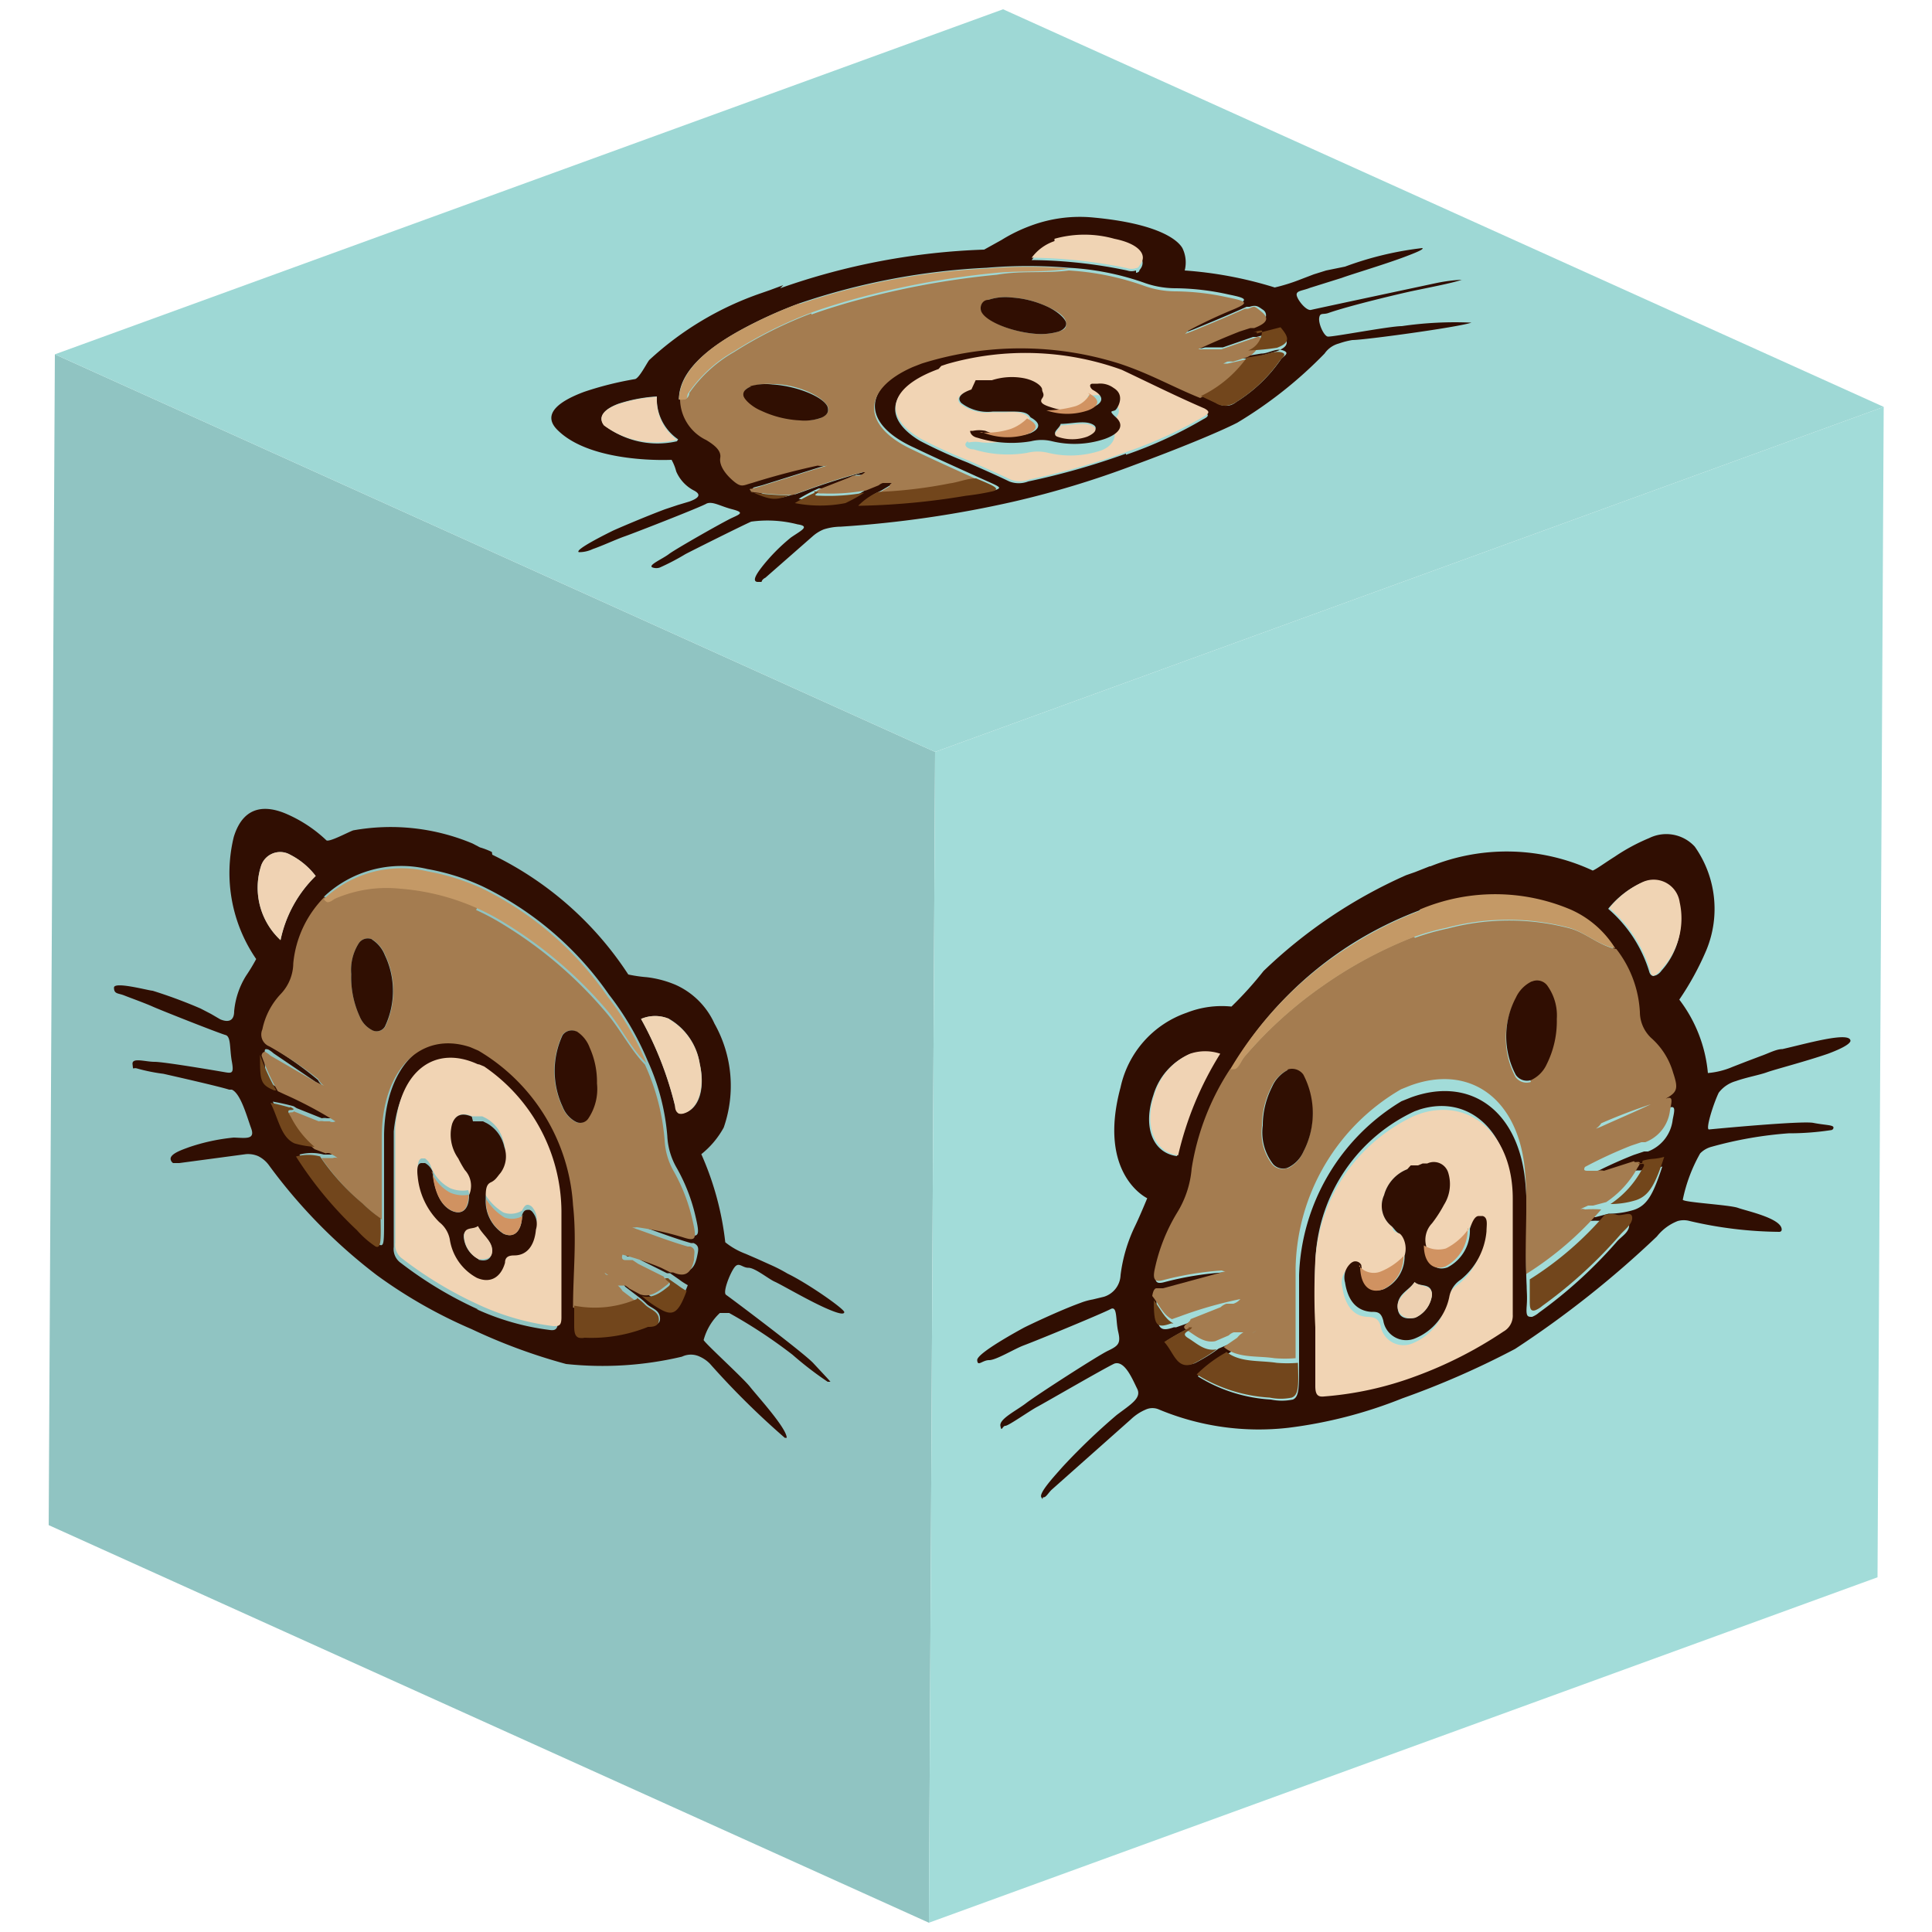 <svg id="Capa_1" data-name="Capa 1" xmlns="http://www.w3.org/2000/svg" xmlns:xlink="http://www.w3.org/1999/xlink" width="50" height="50" viewBox="0 0 50 50">
  <defs>
    <clipPath id="clip-path">
      <polygon points="24.04 49.76 1.26 39.47 1.42 9.17 24.2 19.46 24.04 49.76" fill="none"/>
    </clipPath>
    <clipPath id="clip-path-2">
      <polygon points="24.2 19.46 1.42 9.17 25.96 0.24 48.75 10.53 24.2 19.46" fill="none"/>
    </clipPath>
    <clipPath id="clip-path-3">
      <polygon points="48.75 10.53 48.59 40.82 24.04 49.76 24.2 19.46 48.75 10.53" fill="none"/>
    </clipPath>
  </defs>
  <g id="Figment_lido">
    <g style="isolation: isolate">
      <g>
        <polygon points="24.04 49.76 1.26 39.47 1.42 9.17 24.2 19.46 24.04 49.76" fill="#90c4c2"/>
        <g style="isolation: isolate">
          <g clip-path="url(#clip-path)">
            <g>
              <path d="M15.85,33.1h0l.08,0-.08,0M9,30l-.11,0h0L9,30m.15,0L9,30l.08,0m6.57,3s.06,0,.09.06L15.67,33M8.5,28.17h0a.44.44,0,0,1,.11.09.44.44,0,0,0-.11-.09m3.88,5.72a10.1,10.1,0,0,1-2-1.2.44.44,0,0,1-.19-.42c0-.46,0-.93,0-1.4h0c0-.53,0-1.09,0-1.59.15-1.48,1-2.13,2.13-1.63l.12.05a4.58,4.58,0,0,1,2,3.74c0,.92,0,1.83,0,2.75,0,.21-.07.25-.21.23a6.47,6.47,0,0,1-1.9-.54M7.26,24.33a1.85,1.85,0,0,1-.51-1.9.52.52,0,0,1,.76-.31,1.93,1.93,0,0,1,.66.55,3.24,3.24,0,0,0-.91,1.66m10.31,4.49s-.07-.07-.1-.2a9,9,0,0,0-.88-2.25.92.92,0,0,1,.73,0,1.63,1.63,0,0,1,.79,1.16c.14.62,0,1.18-.43,1.28a.22.22,0,0,1-.11,0m-9.19-5.6a2.92,2.92,0,0,1,2.68-.72,5.79,5.79,0,0,1,1.43.45,8.46,8.46,0,0,1,3.27,2.8,7.48,7.48,0,0,1,1,1.71,5.81,5.81,0,0,1,.51,1.95,1.81,1.81,0,0,0,.24.82A4.62,4.62,0,0,1,18,31.48c.12.51.09.56-.25.45a7.72,7.72,0,0,0-1.19-.26.27.27,0,0,1-.12,0,1.34,1.34,0,0,0,.18.07c.42.15.84.31,1.26.43l.07,0c.15.07.13.16.09.35-.08.38-.26.44-.54.32l-.07,0-.24-.12a7.73,7.73,0,0,0-1-.34c0,.09,0,.12.06.14l.07,0,.06,0,.07,0,.15.1.66.33h0l.08,0,.23.16a1.82,1.82,0,0,0,.23.15h0c-.19.49-.32.65-.61.51a2.61,2.61,0,0,1-.55-.38l-.28-.15a.59.59,0,0,0-.11-.08l-.1,0-.09,0h0a.58.58,0,0,1,.12.14l.34.26a1.63,1.63,0,0,1,.2.17c.12.13.34.15.36.37s-.18.16-.28.21a3.91,3.91,0,0,1-1.64.28.33.33,0,0,1-.15,0c-.09,0-.13-.14-.12-.35s0-.32,0-.48c0-.9.06-1.73,0-2.65a5,5,0,0,0-2.45-4l-.21-.09c-1.26-.43-2.26.59-2.29,2.34,0,.7,0,1.42,0,2.12s0,.79-.13.73a2.48,2.48,0,0,1-.48-.42,9.86,9.86,0,0,1-1.58-1.91,1.23,1.23,0,0,1,.63,0l.29,0a.2.2,0,0,1,.13,0l-.09-.06-.11-.06a.15.15,0,0,0-.11,0l-.29-.11a2.36,2.36,0,0,1-.52-.09h0c-.35-.16-.41-.63-.62-1.05a5.52,5.52,0,0,1,.54.12l.08.05.65.26a.31.31,0,0,1,.13,0l.07,0,.08,0a.16.16,0,0,0,.15,0v0l0,0a10.54,10.54,0,0,0-1.32-.7l-.17-.08-.05,0c-.33-.15-.37-.26-.37-.9,0-.11,0-.12.09-.1a.71.71,0,0,1,.14.1L8.17,28l.21.12a.42.42,0,0,1-.15-.17A9.7,9.7,0,0,0,7,27.08a.33.33,0,0,1-.18-.44,1.88,1.88,0,0,1,.48-.92,1.17,1.17,0,0,0,.32-.79,2.81,2.81,0,0,1,.8-1.71m4.31-1.17a1.87,1.87,0,0,0-.31-.12l-.19-.1a5.48,5.48,0,0,0-3.09-.34c-.16.06-.6.3-.69.26h0a3.54,3.54,0,0,0-1-.67c-.53-.24-1.14-.27-1.4.58a3.93,3.93,0,0,0,.58,3.16,4.71,4.71,0,0,1-.26.43,2.09,2.09,0,0,0-.31.92c0,.27-.17.29-.36.21l-.24-.14-.27-.14a12.71,12.71,0,0,0-1.24-.46c-.09,0-1-.25-1-.08s.11.14.26.2.54.2.74.29,1.74.7,1.9.74h0c.13.06.09.35.15.68s0,.31-.23.27S4.24,27.48,4,27.48s-.59-.12-.57.06,0,.08.11.11a4.69,4.69,0,0,0,.69.14c.22.05,1.46.33,1.7.41H6c.23.1.39.7.5,1s-.14.25-.45.24a5.12,5.12,0,0,0-1.16.25c-.19.07-.52.18-.47.33a.14.14,0,0,0,.06.08s.09,0,.16,0l1.72-.23a.66.66,0,0,1,.32.05.76.76,0,0,1,.29.25A13.91,13.91,0,0,0,9.75,33a12.54,12.54,0,0,0,2.46,1.4,14.7,14.7,0,0,0,2.44.9,8.91,8.91,0,0,0,3-.19.53.53,0,0,1,.46,0,.87.87,0,0,1,.26.18,20.71,20.71,0,0,0,1.94,1.92s.05,0,.05,0c0-.25-.77-1.09-.95-1.32s-1.16-1.12-1.2-1.21a1.48,1.48,0,0,1,.42-.7s.12,0,.24,0a13,13,0,0,1,1.64,1.08,9,9,0,0,0,.91.7s.06,0,.07,0-.19-.21-.44-.48-2.17-1.71-2.26-1.77.09-.53.21-.7.2,0,.37,0,.52.29.68.36.84.47,1.31.68c.27.12.48.19.49.11s-.95-.75-1.47-1a4.12,4.12,0,0,0-.47-.24l-.31-.14-.3-.13a1.91,1.91,0,0,1-.53-.3,7.72,7.72,0,0,0-.62-2.28,2.28,2.28,0,0,0,.58-.69,3.28,3.28,0,0,0-.24-2.69,2,2,0,0,0-1-1,2.71,2.71,0,0,0-.75-.2,3.71,3.71,0,0,1-.48-.07l0,0a8.75,8.75,0,0,0-3.52-3.1" fill="#300e02"/>
              <path d="M15.93,33.15l-.08,0h0l.08,0M8.84,30h0L9,30l-.11,0M9,30l.08,0L9,30m6.74,3s-.07,0-.09-.06l.09.06M8.5,28.17h0a.44.44,0,0,1,.11.09.44.44,0,0,0-.11-.09m6.39.86a.75.75,0,0,1-.34-.39,2.19,2.19,0,0,1,0-1.85.29.29,0,0,1,.35-.1.84.84,0,0,1,.34.42,2.17,2.17,0,0,1,.19.93,1.37,1.37,0,0,1-.22.9.25.25,0,0,1-.33.09M9.63,26.66a.69.69,0,0,1-.32-.35,2.44,2.44,0,0,1-.22-1.1,1.29,1.29,0,0,1,.19-.79.28.28,0,0,1,.35-.11.85.85,0,0,1,.34.41,2.15,2.15,0,0,1,0,1.85.25.25,0,0,1-.33.09m2.73-3.2a6.15,6.15,0,0,0-2-.51,3.36,3.36,0,0,0-1.67.25c-.07,0-.13.14-.22.1a.22.22,0,0,1-.09-.08,2.81,2.81,0,0,0-.8,1.71,1.17,1.17,0,0,1-.32.79,1.88,1.88,0,0,0-.48.92.33.33,0,0,0,.18.44,9.7,9.7,0,0,1,1.27.85.42.42,0,0,0,.15.17L8.17,28,7,27.32a.71.71,0,0,0-.14-.1s-.08,0-.09.1a5.5,5.5,0,0,0,.42.92l.17.08a10.54,10.54,0,0,1,1.32.7l0,0v0a.16.16,0,0,1-.15,0l-.08,0-.07,0a.31.31,0,0,0-.13,0l-.65-.26c0,.07-.24-.05-.08.19a2.5,2.5,0,0,0,.62.79l.29.11a.15.15,0,0,1,.11,0l.11.06.09.06a.2.2,0,0,0-.13,0l-.29,0a5.86,5.86,0,0,0,1.1,1.21,3.32,3.32,0,0,0,.46.38c0-.7,0-1.42,0-2.12,0-1.75,1-2.77,2.29-2.34l.21.09a5,5,0,0,1,2.45,4c.1.92,0,1.75,0,2.65a2.77,2.77,0,0,0,1.62-.17l-.34-.26a.58.58,0,0,0-.12-.14h0l.09,0,.1,0a.59.59,0,0,1,.11.08l.28.15c.28.09.48-.09.68-.24s-.07-.14-.07-.22h0l-.66-.33-.15-.1-.07,0-.06,0-.07,0s-.11,0-.06-.14a7.73,7.73,0,0,1,1,.34l.24.12.07,0c.28.12.46.06.54-.32,0-.19.06-.28-.09-.35l-.07,0c-.42-.12-.84-.28-1.26-.43a1.34,1.34,0,0,1-.18-.07.27.27,0,0,0,.12,0,7.72,7.72,0,0,1,1.19.26c.34.11.37.06.25-.45a4.62,4.62,0,0,0-.48-1.25,1.81,1.81,0,0,1-.24-.82,5.81,5.81,0,0,0-.51-1.95c-.37-.38-.64-.92-1-1.34a10.92,10.92,0,0,0-2.66-2.28,6.13,6.13,0,0,0-.71-.38" fill="#a47c50"/>
              <path d="M12.15,30.92a.6.6,0,0,0-.11-.65,2.91,2.91,0,0,1-.17-.3,1.06,1.06,0,0,1-.16-.89c.09-.26.28-.29.51-.19l0,0,.08,0,.07,0,.11,0,.1.05a.92.92,0,0,1,.45.61.72.72,0,0,1-.1.68c-.08.09-.15.2-.25.24s-.16.22-.13.43a1.42,1.42,0,0,0,.48.48.56.56,0,0,0,.48-.05c.05-.1.1-.18.19-.14a.18.18,0,0,1,.09.07.48.48,0,0,1,.08.44c0,.44-.25.66-.56.67-.13,0-.2,0-.24.19-.11.41-.39.54-.73.39h0a1.36,1.36,0,0,1-.7-1,.74.74,0,0,0-.27-.44,1.91,1.91,0,0,1-.56-1.18c0-.16,0-.32.1-.35H11a.42.42,0,0,1,.16.23,1.05,1.05,0,0,0,.49.54.84.84,0,0,0,.47.05m.24-3.26c-1.09-.5-2,.15-2.13,1.63,0,.5,0,1.06,0,1.59h0c0,.47,0,.94,0,1.4a.44.44,0,0,0,.19.42,10.1,10.1,0,0,0,2,1.2,6.47,6.47,0,0,0,1.9.54c.14,0,.21,0,.21-.23,0-.92,0-1.83,0-2.75a4.58,4.58,0,0,0-2-3.74l-.12-.05" fill="#f1d4b4"/>
              <path d="M12.49,23a5.79,5.79,0,0,0-1.43-.45,2.92,2.92,0,0,0-2.68.72.22.22,0,0,0,.09.08c.09,0,.15-.07.22-.1A3.36,3.36,0,0,1,10.36,23a6,6,0,0,1,2.71.89,10.92,10.92,0,0,1,2.66,2.28c.35.42.62,1,1,1.34a7.48,7.48,0,0,0-1-1.71A8.46,8.46,0,0,0,12.49,23" fill="#c49966"/>
              <path d="M17.32,26.37a.92.92,0,0,0-.73,0,9,9,0,0,1,.88,2.25c0,.13.06.18.1.2a.22.22,0,0,0,.11,0c.39-.1.57-.66.43-1.28a1.63,1.63,0,0,0-.79-1.16" fill="#f0d4b4"/>
              <path d="M7.51,22.12a.52.52,0,0,0-.76.31,1.85,1.85,0,0,0,.51,1.9,3.24,3.24,0,0,1,.91-1.66,1.93,1.93,0,0,0-.66-.55" fill="#f0d3b4"/>
              <path d="M16.48,33.62a2.77,2.77,0,0,1-1.62.17c0,.16,0,.32,0,.48s0,.31.12.35a.33.33,0,0,0,.15,0,3.91,3.91,0,0,0,1.64-.28c.1,0,.3,0,.28-.21s-.24-.24-.36-.37a1.63,1.63,0,0,0-.2-.17" fill="#72461c"/>
              <path d="M8.29,29.93a1.23,1.23,0,0,0-.63,0,9.86,9.86,0,0,0,1.58,1.91,2.48,2.48,0,0,0,.48.42c.14.06.14-.15.13-.73a3.32,3.32,0,0,1-.46-.38,5.86,5.86,0,0,1-1.1-1.21" fill="#72461c"/>
              <path d="M17.3,33.08l-.08,0h0c0,.08.21.11.07.22s-.4.33-.68.24a2.61,2.61,0,0,0,.55.38c.29.14.42,0,.61-.51h0a1.82,1.82,0,0,1-.23-.15l-.23-.16" fill="#72461b"/>
              <path d="M7.49,28.66A5.52,5.52,0,0,0,7,28.54c.21.42.27.89.62,1.05h0a2.36,2.36,0,0,0,.52.09,2.5,2.5,0,0,1-.62-.79c-.16-.24.06-.12.08-.19l-.08-.05" fill="#72461c"/>
              <path d="M6.73,27.32c0,.64,0,.75.37.9l.05,0a5.5,5.5,0,0,1-.42-.92" fill="#6f451b"/>
              <path d="M14.91,26.69a.29.29,0,0,0-.35.1,2.19,2.19,0,0,0,0,1.85.75.75,0,0,0,.34.39.25.25,0,0,0,.33-.09,1.37,1.37,0,0,0,.22-.9,2.17,2.17,0,0,0-.19-.93.84.84,0,0,0-.34-.42" fill="#300e02"/>
              <path d="M9.63,24.31a.28.28,0,0,0-.35.11,1.29,1.29,0,0,0-.19.79,2.44,2.44,0,0,0,.22,1.1.69.69,0,0,0,.32.35.25.25,0,0,0,.33-.09,2.15,2.15,0,0,0,0-1.85.85.85,0,0,0-.34-.41" fill="#300f02"/>
              <path d="M12.39,32.59A.71.71,0,0,1,12,32c0-.22.24-.16.36-.26.11.22.37.36.37.62s-.18.29-.35.24m-.17-3.7c-.23-.1-.42-.07-.51.19a1.06,1.06,0,0,0,.16.89,2.91,2.91,0,0,0,.17.3.6.6,0,0,1,.11.65c0,.37-.18.52-.44.41h0c-.28-.13-.45-.46-.5-1A.42.42,0,0,0,11,30.1h-.09c-.12,0-.12.19-.1.35a1.91,1.91,0,0,0,.56,1.18.74.74,0,0,1,.27.44,1.36,1.36,0,0,0,.7,1h0c.34.15.62,0,.73-.39,0-.16.11-.19.24-.19.31,0,.52-.23.56-.67a.48.48,0,0,0-.08-.44.18.18,0,0,0-.09-.07c-.09,0-.14,0-.19.14,0,.42-.21.6-.48.48h0a1,1,0,0,1-.46-.9c0-.21,0-.37.13-.43s.17-.15.25-.24a.72.72,0,0,0,.1-.68.92.92,0,0,0-.45-.61l-.1-.05-.11,0-.07,0-.08,0,0,0" fill="#300f02"/>
              <path d="M11.19,30.33c.05.53.22.86.5,1h0c.26.11.42,0,.44-.41a.84.84,0,0,1-.47-.05,1.05,1.05,0,0,1-.49-.54" fill="#d09261"/>
              <path d="M13.54,31.46a.56.56,0,0,1-.48.05,1.42,1.42,0,0,1-.48-.48,1,1,0,0,0,.46.9h0c.27.12.45-.06.48-.48" fill="#d19362"/>
              <path d="M12.37,31.73c-.12.1-.36,0-.36.26a.71.71,0,0,0,.38.6c.17,0,.36,0,.35-.24s-.26-.4-.37-.62" fill="#edd0b1"/>
            </g>
          </g>
        </g>
      </g>
      <g>
        <polygon points="24.2 19.46 1.42 9.17 25.96 0.24 48.75 10.53 24.2 19.46" fill="#9ed8d5"/>
        <g style="isolation: isolate">
          <g clip-path="url(#clip-path-2)">
            <g>
              <path d="M31.35,9.44h0l.11,0-.11,0m-8,2.92-.1.06h0l.1-.06m.15-.07-.08,0,.08,0m7.65-2.78.12,0-.12,0M21.53,12h0l.16,0-.16,0m7.61-.26a19.1,19.1,0,0,1-2.53.72.68.68,0,0,1-.49,0c-.35-.17-.72-.33-1.08-.49h0a12.89,12.89,0,0,1-1.23-.56c-1-.6-.82-1.35.45-1.81l.15-.05A7.34,7.34,0,0,1,29,9.65c.74.31,1.42.65,2.14,1,.17.08.14.13,0,.2a11,11,0,0,1-2,.92m-11.62-.35A2.25,2.25,0,0,1,15.63,11c-.16-.21,0-.41.37-.55a3.94,3.94,0,0,1,1-.19,1.27,1.27,0,0,0,.55,1.11M29.4,7a.36.36,0,0,1-.23,0,12.62,12.62,0,0,0-2.47-.27,1.21,1.21,0,0,1,.59-.43,2.86,2.86,0,0,1,1.55,0c.6.13.88.43.65.69,0,0,0,.06-.09.07M17.57,10.34c0-.68.64-1.27,1.62-1.81a11.52,11.52,0,0,1,1.5-.68,17.65,17.65,0,0,1,4.85-.92,12.49,12.49,0,0,1,2.12,0,7,7,0,0,1,1.93.38,2.42,2.42,0,0,0,.84.15,6.5,6.5,0,0,1,1.36.16c.5.1.52.14.15.3a12.76,12.76,0,0,0-1.17.6.15.15,0,0,1-.08.08l.21-.08c.46-.19.92-.38,1.36-.58l.08,0c.18-.06.23,0,.35.08s.12.3-.19.42l-.1,0-.28.09c-.38.15-.73.3-1.07.46,0,.06.1,0,.16,0l.08,0,.08,0,.08,0,.2,0,.78-.27h0l.09,0,.3-.08.31-.08h0c.23.27.25.4-.09.53a6.07,6.07,0,0,1-.75.19L32,9.26a.57.57,0,0,0-.15,0l-.1.05-.1,0h0l.21,0,.48-.11.3-.05c.2,0,.38-.15.57-.08s0,.15-.06.23A3.89,3.89,0,0,1,32,10.4a.5.5,0,0,1-.14.08.43.43,0,0,1-.37-.05l-.38-.18c-.72-.29-1.3-.63-2.09-.89a8.51,8.51,0,0,0-5.12,0l-.23.09c-1.36.58-1.38,1.52,0,2.14.54.26,1.1.51,1.65.76s.63.26.45.33a6.3,6.3,0,0,1-.71.12,18.62,18.62,0,0,1-2.78.26,1.71,1.71,0,0,1,.52-.36l.27-.16s0-.06.08-.09l-.12,0-.13,0a.29.29,0,0,0-.11.06l-.32.13a4.49,4.49,0,0,1-.49.27h0a3.4,3.4,0,0,1-1.31,0,4.3,4.3,0,0,1,.52-.27l.1,0,.74-.29.13-.06.09,0,.08,0c.07,0,.12-.05.14-.09h-.06c-.57.16-1.11.33-1.62.52l-.2.07-.06,0c-.38.14-.5.12-1-.1-.08,0-.06-.07,0-.08l.19-.05,1.5-.47.27-.08a.69.69,0,0,1-.25,0c-.6.13-1.16.28-1.7.45-.23.06-.36.06-.49-.06s-.36-.38-.33-.59-.13-.32-.36-.46a1.19,1.19,0,0,1-.68-1.06m2.59-2.91-.35.13-.23.08A8.16,8.16,0,0,0,16.8,9.32c-.08.11-.25.45-.36.49h0a8.53,8.53,0,0,0-1.32.33c-.62.23-1.13.57-.68,1,.89.87,2.94.76,2.94.76a1.24,1.24,0,0,1,.12.3,1,1,0,0,0,.47.5c.2.11.09.2-.13.28l-.3.09-.33.11c-.51.19-1.28.52-1.36.56s-1,.49-.87.55a.82.82,0,0,0,.36-.08c.26-.09.6-.25.83-.33s2-.77,2.12-.85h0c.16-.06.35.07.66.15s.22.12,0,.22-1.47.81-1.64.94-.58.3-.41.35a.29.29,0,0,0,.17,0,6,6,0,0,0,.67-.35c.21-.11,1.45-.73,1.7-.84h0a3.11,3.11,0,0,1,1.2.07c.34.05.09.16-.17.34a4.8,4.8,0,0,0-.75.76c-.1.13-.28.37-.12.39h.11s0-.06.1-.11l1.22-1.07a1,1,0,0,1,.29-.18,1.5,1.5,0,0,1,.44-.07,28.46,28.46,0,0,0,4.48-.65,23.94,23.94,0,0,0,3.1-.94c1.14-.42,2.19-.85,2.68-1.1a11.1,11.1,0,0,0,2.26-1.79.65.65,0,0,1,.37-.26,2,2,0,0,1,.35-.09c.31,0,2.73-.33,3.08-.45,0,0,.05,0,0,0a9.5,9.5,0,0,0-1.8.09c-.32,0-1.82.29-1.92.27s-.24-.33-.22-.48.1-.08.24-.13c.54-.19,1.85-.5,2.18-.57s1.06-.21,1.27-.29c0,0,.08,0,.06,0s-.32,0-.74.09-3.1.66-3.22.69-.34-.24-.37-.37.14-.12.34-.2l.83-.26c.21-.08,1.05-.33,1.59-.53.32-.12.54-.21.49-.24a8.53,8.53,0,0,0-2,.48L34.32,7,34,7.1l-.34.13a4.77,4.77,0,0,1-.67.21A10.24,10.24,0,0,0,30.66,7a.84.84,0,0,0-.06-.58c-.14-.24-.69-.64-2.3-.79a3.63,3.63,0,0,0-1.62.21,4.15,4.15,0,0,0-.76.37l-.45.25h0a17.58,17.58,0,0,0-5.28,1" fill="#300e02"/>
              <path d="M31.46,9.41l-.11,0h0l.11,0m-8.25,3h0l.1-.06-.1.06m.17-.09.08,0-.08,0m7.85-2.86-.12,0,.12,0M21.53,12h0l.16,0-.16,0M27.4,8.58a1.64,1.64,0,0,1-.59.06c-.67-.05-1.39-.37-1.43-.65,0-.1.06-.18.2-.23a1.4,1.4,0,0,1,.61-.06,2.6,2.6,0,0,1,.88.22c.32.14.51.28.52.44s-.06.17-.19.22m-6.13,2.23a1.3,1.3,0,0,1-.53.06,2.68,2.68,0,0,1-1-.25c-.24-.1-.42-.23-.46-.39s.05-.18.2-.24A1.47,1.47,0,0,1,20,9.94c.68,0,1.4.37,1.44.64,0,.1-.06.18-.2.23M21,8.11a11,11,0,0,0-2,1,3.56,3.56,0,0,0-1.16,1.06s0,.12-.11.16a.35.35,0,0,1-.13,0,1.19,1.19,0,0,0,.68,1.06c.23.14.39.28.36.46s.11.4.33.59.26.12.49.06c.54-.17,1.1-.32,1.7-.45a.69.69,0,0,0,.25,0l-.27.08-1.5.47-.19.05c-.05,0-.07,0,0,.08a7.34,7.34,0,0,0,1.06.08l.2-.07c.51-.19,1-.36,1.62-.52h.06s-.07.06-.14.09l-.08,0-.09,0-.13.06-.74.29s-.23.12.08.11a5.14,5.14,0,0,0,1.13-.08l.32-.13a.29.29,0,0,1,.11-.06l.13,0,.12,0s-.07,0-.08.09l-.27.16a11.88,11.88,0,0,0,1.84-.22c.23,0,.45-.09.68-.13-.55-.25-1.11-.5-1.65-.76-1.34-.62-1.32-1.56,0-2.14l.23-.09a8.51,8.51,0,0,1,5.12,0c.79.26,1.37.6,2.09.89a3.12,3.12,0,0,0,1.19-1l-.48.11-.21,0h0l.1,0,.1-.05a.57.57,0,0,1,.15,0l.35-.11a.56.56,0,0,0,.36-.48c0-.12-.17,0-.23,0h0l-.78.27-.2,0-.08,0-.08,0-.08,0c-.06,0-.13,0-.16,0,.34-.16.69-.31,1.07-.46l.28-.09.1,0c.31-.12.41-.24.19-.42s-.17-.14-.35-.08l-.08,0c-.44.2-.9.39-1.36.58l-.21.08a.15.15,0,0,0,.08-.08A12.76,12.76,0,0,1,31.94,8c.37-.16.35-.2-.15-.3a6.5,6.5,0,0,0-1.36-.16,2.42,2.42,0,0,1-.84-.15A7,7,0,0,0,27.66,7c-.6.08-1.24,0-1.86.11a21.53,21.53,0,0,0-3.94.75c-.3.09-.59.18-.86.28" fill="#a47c50"/>
              <path d="M26.64,10.82c-.09-.11-.26-.18-.59-.15-.12,0-.25,0-.38,0a1.12,1.12,0,0,1-.82-.22c-.13-.14,0-.26.26-.35l0,0,.09,0,.09,0,.12,0,.12,0a1.68,1.68,0,0,1,.84-.05c.29.06.45.16.46.29s0,.16,0,.23,0,.17.23.23a2.86,2.86,0,0,0,.76-.11.67.67,0,0,0,.36-.3c0-.06-.06-.12,0-.16l.13,0a.58.58,0,0,1,.41.11c.3.18.31.37.06.56s-.13.12,0,.2.1.42-.29.56h0a2.47,2.47,0,0,1-1.36.06,1.14,1.14,0,0,0-.55,0,3,3,0,0,1-1.38-.09c-.15,0-.27-.1-.19-.18s0,0,.07,0a.79.79,0,0,1,.32,0,2.07,2.07,0,0,0,.81-.09,1.17,1.17,0,0,0,.42-.27M24.29,9.55c-1.27.46-1.49,1.21-.45,1.81a12.89,12.89,0,0,0,1.23.56h0c.36.16.73.32,1.08.49a.68.68,0,0,0,.49,0,19.1,19.1,0,0,0,2.53-.72,11,11,0,0,0,2-.92c.12-.07.15-.12,0-.2-.72-.31-1.4-.65-2.14-1a7.34,7.34,0,0,0-4.52-.15l-.15.05" fill="#f1d4b4"/>
              <path d="M20.69,7.85a11.52,11.52,0,0,0-1.5.68c-1,.54-1.59,1.13-1.62,1.81a.35.35,0,0,0,.13,0c.11,0,.07-.11.11-.16A3.56,3.56,0,0,1,19,9.09a11,11,0,0,1,2-1c.27-.1.56-.19.86-.28a21.53,21.53,0,0,1,3.94-.75c.62-.06,1.26,0,1.86-.11a12.49,12.49,0,0,0-2.12,0,17.65,17.65,0,0,0-4.85.92" fill="#c49966"/>
              <path d="M27.29,6.24a1.21,1.21,0,0,0-.59.43,12.62,12.62,0,0,1,2.47.27.36.36,0,0,0,.23,0s.06,0,.09-.07c.23-.26,0-.56-.65-.69a2.86,2.86,0,0,0-1.55,0" fill="#f0d4b4"/>
              <path d="M16,10.46c-.39.14-.53.34-.37.55a2.25,2.25,0,0,0,1.89.37A1.27,1.27,0,0,1,17,10.27a3.94,3.94,0,0,0-1,.19" fill="#f0d3b4"/>
              <path d="M32.27,9.25a3.12,3.12,0,0,1-1.19,1l.38.18a.43.43,0,0,0,.37.05A.5.5,0,0,0,32,10.4a3.89,3.89,0,0,0,1.11-1.05c.05-.08.22-.18.06-.23s-.37.05-.57.08l-.3.05" fill="#72461c"/>
              <path d="M22.73,12.73a1.71,1.71,0,0,0-.52.36A18.62,18.62,0,0,0,25,12.83a6.3,6.3,0,0,0,.71-.12c.18-.07,0-.14-.45-.33-.23,0-.45.1-.68.13a11.88,11.88,0,0,1-1.84.22" fill="#72461c"/>
              <path d="M32.52,8.59l-.09,0h0c.06,0,.27-.08.23,0a.56.56,0,0,1-.36.48A6.07,6.07,0,0,0,33.05,9c.34-.13.32-.26.09-.53h0l-.31.08-.3.08" fill="#72461b"/>
              <path d="M21.09,12.75a4.3,4.3,0,0,0-.52.27,3.4,3.4,0,0,0,1.31,0h0a4.49,4.49,0,0,0,.49-.27,5.14,5.14,0,0,1-1.13.08c-.31,0,0-.07-.08-.11l-.1,0" fill="#72461c"/>
              <path d="M19.43,12.72c.5.22.62.24,1,.1l.06,0a7.34,7.34,0,0,1-1.06-.08" fill="#6f451b"/>
              <path d="M25.58,7.76c-.14,0-.21.13-.2.23,0,.28.76.6,1.43.65a1.64,1.64,0,0,0,.59-.06c.13-.05.2-.12.19-.22s-.2-.3-.52-.44a2.6,2.6,0,0,0-.88-.22,1.4,1.4,0,0,0-.61.06" fill="#300e02"/>
              <path d="M19.44,10c-.15.06-.22.14-.2.24s.22.29.46.39a2.68,2.68,0,0,0,1,.25,1.3,1.3,0,0,0,.53-.06c.14-.05.21-.13.2-.23,0-.27-.76-.6-1.44-.64a1.47,1.47,0,0,0-.59.05" fill="#300f02"/>
              <path d="M28.14,11.27a1.16,1.16,0,0,1-.78,0c-.16-.07.07-.19.09-.3.27,0,.59-.09.8,0s.07.21-.11.29m-3-1.18c-.26.09-.39.21-.26.35a1.12,1.12,0,0,0,.82.22c.13,0,.26,0,.38,0,.33,0,.5,0,.59.15.27.15.26.29,0,.41h0a1.71,1.71,0,0,1-1.17-.06.79.79,0,0,0-.32,0s-.06,0-.07,0,0,.14.19.18a3,3,0,0,0,1.38.09,1.14,1.14,0,0,1,.55,0,2.47,2.47,0,0,0,1.36-.06h0c.39-.14.52-.35.29-.56s-.06-.13,0-.2.24-.38-.06-.56a.58.58,0,0,0-.41-.11l-.13,0c-.1,0-.08.1,0,.16.3.16.29.33,0,.45h0a1.67,1.67,0,0,1-1.08,0c-.19-.06-.31-.12-.23-.23s0-.15,0-.23-.17-.23-.46-.29a1.68,1.68,0,0,0-.84.05l-.12,0-.12,0-.09,0-.09,0,0,0" fill="#300f02"/>
              <path d="M25.41,11.18a1.71,1.71,0,0,0,1.17.06h0c.29-.12.3-.26,0-.41a1.17,1.17,0,0,1-.42.27,2.07,2.07,0,0,1-.81.09" fill="#d09261"/>
              <path d="M28.2,10.21a.67.67,0,0,1-.36.3,2.86,2.86,0,0,1-.76.11,1.67,1.67,0,0,0,1.08,0h0c.31-.12.32-.29,0-.45" fill="#d19362"/>
              <path d="M27.45,11c0,.11-.25.23-.09.3a1.16,1.16,0,0,0,.78,0c.18-.08.31-.2.11-.29s-.53,0-.8,0" fill="#edd0b1"/>
            </g>
          </g>
        </g>
      </g>
      <g>
        <polygon points="48.75 10.53 48.59 40.82 24.04 49.76 24.2 19.46 48.75 10.53" fill="#a2dcd9"/>
        <g style="isolation: isolate">
          <g clip-path="url(#clip-path-3)">
            <g>
              <path d="M40.77,31.45h0m-8.25,3a.57.57,0,0,0-.13.08h0l.14-.08m.17-.1-.09.06s.07,0,.09-.06m7.86-2.86s.07,0,.11,0l-.11,0M32,32.9h0m4.64,2.6a8.71,8.71,0,0,1-2.36.52c-.17,0-.23-.05-.23-.27,0-.51,0-1,0-1.52h0a16.85,16.85,0,0,1,0-1.74,4.44,4.44,0,0,1,2.56-3.73l.14-.05c1.28-.39,2.32.57,2.36,2.21,0,1,0,2,0,3a.47.47,0,0,1-.24.44,10.67,10.67,0,0,1-2.28,1.16m-6.13-5.6c-.63-.08-.89-.76-.61-1.58a1.66,1.66,0,0,1,.92-1.05,1.22,1.22,0,0,1,.78,0,8.58,8.58,0,0,0-1.09,2.63m12.33-4.66s-.08,0-.11-.12a3.48,3.48,0,0,0-1.06-1.62,2.37,2.37,0,0,1,.88-.68.68.68,0,0,1,.94.53A1.92,1.92,0,0,1,43,25.12a.36.36,0,0,1-.14.12m-11,2.43A9.49,9.49,0,0,1,35,24.42a9.7,9.7,0,0,1,1.71-.85,5,5,0,0,1,3.91,0,2.58,2.58,0,0,1,1.15,1,2.9,2.9,0,0,1,.61,1.63.93.93,0,0,0,.29.67,1.89,1.89,0,0,1,.57.9c.15.45.11.52-.3.73a14.79,14.79,0,0,0-1.43.81.47.47,0,0,1-.14.14,2,2,0,0,0,.22-.09c.5-.23,1-.44,1.51-.69a.18.18,0,0,1,.09,0c.18-.07.15.06.1.3a1,1,0,0,1-.64.83l-.1,0-.27.09a11.56,11.56,0,0,0-1.19.55c-.06.14,0,.11.07.1l.08,0,.08,0,.08,0a.38.38,0,0,1,.18,0l.78-.25h0l.1,0a1.26,1.26,0,0,1,.28-.05,1.51,1.51,0,0,0,.28-.05h0c-.23.7-.38,1-.73,1.12a2.24,2.24,0,0,1-.66.1l-.34.09-.13,0-.11.05-.11.05h0a.18.18,0,0,1,.14,0,3,3,0,0,1,.42,0,.65.65,0,0,1,.24,0c.14,0,.39-.15.42.07s-.21.33-.33.48a11.9,11.9,0,0,1-2,1.82.62.62,0,0,1-.18.11c-.11,0-.16,0-.14-.27s0-.36,0-.53c-.05-.93.06-1.92-.05-2.82-.22-1.77-1.45-2.6-2.94-2.06l-.25.1A5.47,5.47,0,0,0,33.62,33c0,.77,0,1.54,0,2.32,0,.6,0,.83-.16.9a1.4,1.4,0,0,1-.57,0,4,4,0,0,1-1.89-.6,3.43,3.43,0,0,1,.76-.57l.35-.24a.52.52,0,0,1,.16-.14l-.12,0-.13,0a.31.31,0,0,0-.13.08l-.35.15a4.49,4.49,0,0,1-.62.38h0c-.42.15-.49-.3-.74-.57a6.44,6.44,0,0,1,.64-.36l.1,0,.78-.31a.4.4,0,0,1,.15-.09l.09,0,.09,0a.38.38,0,0,0,.18-.12v0l0,0a10.63,10.63,0,0,0-1.57.45l-.2.07-.06,0c-.4.14-.44,0-.45-.63,0-.13.06-.18.11-.2s.12,0,.17,0L31.58,33l.25-.07a.18.18,0,0,1-.17,0,8.17,8.17,0,0,0-1.52.25c-.22.06-.28,0-.21-.31a4.66,4.66,0,0,1,.57-1.43,2.57,2.57,0,0,0,.38-1.15,6.53,6.53,0,0,1,1-2.58M37,22.42l-.38.15-.23.08a12.79,12.79,0,0,0-3.69,2.48,9.29,9.29,0,0,1-.83.92h0a2.47,2.47,0,0,0-1.16.16A2.63,2.63,0,0,0,29,28.14c-.61,2.26.69,2.87.69,2.87s-.18.44-.31.71A4.05,4.05,0,0,0,29,33a.61.61,0,0,1-.43.56l-.29.07a1.62,1.62,0,0,0-.32.09c-.53.19-1.39.6-1.48.65s-1.2.65-1.19.83.13,0,.31,0,.65-.29.89-.38c.4-.15,2.07-.84,2.27-.95h0c.16-.06.11.3.18.6s0,.36-.27.49-1.85,1.15-2.11,1.35-.7.41-.67.59.05,0,.13,0,.63-.39.82-.49,1.74-1,2-1.12l0,0c.27-.09.47.41.59.65s-.16.4-.53.68a16.4,16.4,0,0,0-1.39,1.33c-.23.26-.63.69-.56.8s0,0,.06,0,.12-.11.2-.19l2.06-1.83a1.28,1.28,0,0,1,.38-.25.42.42,0,0,1,.35,0,6.71,6.71,0,0,0,3.35.47,11.8,11.8,0,0,0,2.94-.76,22.15,22.15,0,0,0,2.92-1.28A25.84,25.84,0,0,0,42.88,32a1.27,1.27,0,0,1,.54-.4.58.58,0,0,1,.31,0,10.53,10.53,0,0,0,2.32.28s.06,0,.06-.06c0-.29-.91-.48-1.13-.56s-1.39-.14-1.43-.21A4.08,4.08,0,0,1,44,29.85a.63.63,0,0,1,.29-.17,10.16,10.16,0,0,1,2-.35,7.2,7.2,0,0,0,1.08-.08s.08,0,.08-.07-.22-.06-.52-.12-2.6.16-2.7.17.11-.66.25-.95a.84.84,0,0,1,.44-.3c.28-.1.62-.16.81-.23s1-.28,1.58-.48c.32-.12.56-.24.58-.33,0-.26-1.14.07-1.76.21-.16,0-.36.11-.56.18l-.37.14-.36.14a2.06,2.06,0,0,1-.64.16,3.67,3.67,0,0,0-.74-1.9,7.38,7.38,0,0,0,.7-1.28,2.79,2.79,0,0,0-.3-2.68,1,1,0,0,0-1.18-.22,5,5,0,0,0-.89.48c-.27.17-.47.32-.57.36h0a5.27,5.27,0,0,0-4.2-.11" fill="#300e02"/>
              <path d="M40.86,31.44h0m-8.48,3.09h0a.57.57,0,0,1,.13-.08l-.14.08m.22-.12.09-.06s-.06,0-.09.06m8.06-2.94s-.08,0-.11,0l.11,0M32,32.9h0M39.62,28a.35.35,0,0,1-.4-.13,2.13,2.13,0,0,1,0-2,.87.87,0,0,1,.41-.42.33.33,0,0,1,.41.13,1.32,1.32,0,0,1,.23.84A2.49,2.49,0,0,1,40,27.54a.83.83,0,0,1-.4.41m-6.29,2.28a.35.35,0,0,1-.38-.09,1.34,1.34,0,0,1-.27-1,2.21,2.21,0,0,1,.24-1,.89.89,0,0,1,.41-.44.36.36,0,0,1,.41.13,2.16,2.16,0,0,1,0,2,.83.83,0,0,1-.4.41m3.27-6a11.17,11.17,0,0,0-2.39,1.29,10.65,10.65,0,0,0-2,1.82c-.08.1-.15.27-.26.31h-.1a6.53,6.53,0,0,0-1,2.58,2.57,2.57,0,0,1-.38,1.15,4.66,4.66,0,0,0-.57,1.43c-.07.3,0,.37.21.31a8.17,8.17,0,0,1,1.52-.25.18.18,0,0,0,.17,0l-.25.07-1.44.39c-.05,0-.12,0-.17,0s-.09.07-.11.2c.17.21.28.49.51.6l.2-.07a10.63,10.63,0,0,1,1.57-.45l0,0v0a.38.38,0,0,1-.18.12l-.09,0-.09,0a.4.4,0,0,0-.15.09l-.78.31c0,.1-.29.17-.1.28s.43.35.74.29l.35-.15a.31.31,0,0,1,.13-.08l.13,0,.12,0a.52.52,0,0,0-.16.14l-.35.24c.36.3.86.22,1.31.29a3.37,3.37,0,0,0,.55,0c0-.78,0-1.55,0-2.32a5.47,5.47,0,0,1,2.73-4.64l.25-.1c1.49-.54,2.72.29,2.94,2.06.11.9,0,1.89.05,2.82a8.58,8.58,0,0,0,1.94-1.67,3,3,0,0,0-.42,0,.18.18,0,0,0-.14,0h0l.11-.05.11-.05.13,0,.34-.09a2.51,2.51,0,0,0,.81-.89c.17-.25-.09-.09-.09-.17h0l-.78.25a.38.38,0,0,0-.18,0l-.08,0-.08,0-.08,0c-.05,0-.13,0-.07-.1a11.56,11.56,0,0,1,1.19-.55l.27-.09.1,0a1,1,0,0,0,.64-.83c.05-.24.08-.37-.1-.3a.18.18,0,0,0-.09,0c-.5.25-1,.46-1.51.69a2,2,0,0,1-.22.09.47.47,0,0,0,.14-.14A14.79,14.79,0,0,1,43,28.49c.41-.21.45-.28.3-.73a1.89,1.89,0,0,0-.57-.9.93.93,0,0,1-.29-.67,2.9,2.9,0,0,0-.61-1.63c-.44-.08-.77-.41-1.19-.53a6.18,6.18,0,0,0-3.17,0,6.32,6.32,0,0,0-.85.24" fill="#a47c50"/>
              <path d="M36.35,32.5c.09-.29.09-.51-.14-.58s-.13-.13-.2-.19a.67.67,0,0,1-.19-.8,1,1,0,0,1,.6-.67l0,0,.1,0,.09,0,.12-.05.12,0a.39.39,0,0,1,.54.24,1,1,0,0,1-.11.83,3.3,3.3,0,0,1-.31.48.62.62,0,0,0-.15.59.71.71,0,0,0,.57.08,1.58,1.58,0,0,0,.58-.5c.05-.15.12-.29.23-.33h.1c.15,0,.12.24.1.4a1.81,1.81,0,0,1-.67,1.25.67.67,0,0,0-.29.43,1.47,1.47,0,0,1-.87,1.08h0a.6.6,0,0,1-.84-.45c-.06-.19-.16-.22-.32-.23-.38,0-.6-.3-.67-.76a.49.49,0,0,1,.12-.47.26.26,0,0,1,.1-.07.17.17,0,0,1,.2.09.49.49,0,0,0,.58.14,1.71,1.71,0,0,0,.57-.39m.29-3.74a4.44,4.44,0,0,0-2.56,3.73,16.85,16.85,0,0,0,0,1.74h0c0,.51,0,1,0,1.52,0,.22.06.29.23.27a8.71,8.71,0,0,0,2.36-.52,10.67,10.67,0,0,0,2.28-1.16.47.47,0,0,0,.24-.44c0-1,0-2,0-3,0-1.64-1.08-2.6-2.36-2.21l-.14.05" fill="#f1d4b4"/>
              <path d="M36.75,23.57a9.7,9.7,0,0,0-1.71.85,9.49,9.49,0,0,0-3.2,3.25h.1c.11,0,.18-.21.26-.31a10.65,10.65,0,0,1,2-1.82,11.17,11.17,0,0,1,2.39-1.29,6.32,6.32,0,0,1,.85-.24,6.18,6.18,0,0,1,3.17,0c.42.12.75.45,1.19.53a2.58,2.58,0,0,0-1.15-1,5,5,0,0,0-3.91,0" fill="#c49966"/>
              <path d="M42.53,22.82a2.37,2.37,0,0,0-.88.68,3.48,3.48,0,0,1,1.06,1.62c0,.11.07.14.11.12a.36.36,0,0,0,.14-.12,1.92,1.92,0,0,0,.51-1.77.68.68,0,0,0-.94-.53" fill="#f0d4b4"/>
              <path d="M30.8,27.27a1.66,1.66,0,0,0-.92,1.05c-.28.82,0,1.5.61,1.58a8.58,8.58,0,0,1,1.09-2.63,1.22,1.22,0,0,0-.78,0" fill="#f0d3b4"/>
              <path d="M41.53,31.44a8.58,8.58,0,0,1-1.94,1.67c0,.17,0,.35,0,.53s0,.31.14.27a.62.62,0,0,0,.18-.11,11.9,11.9,0,0,0,2-1.82c.12-.15.35-.3.33-.48s-.28,0-.42-.07a.65.65,0,0,0-.24,0" fill="#72461c"/>
              <path d="M31.73,35a3.43,3.43,0,0,0-.76.57,4,4,0,0,0,1.89.6,1.4,1.4,0,0,0,.57,0c.18-.07.18-.3.16-.9a3.37,3.37,0,0,1-.55,0c-.45-.07-.95,0-1.31-.29" fill="#72461c"/>
              <path d="M42.5,30.1l-.1,0h0c0,.08.26-.08.09.17a2.51,2.51,0,0,1-.81.89,2.24,2.24,0,0,0,.66-.1c.35-.12.5-.42.73-1.12h0a1.51,1.51,0,0,1-.28.05,1.26,1.26,0,0,0-.28.05" fill="#72461b"/>
              <path d="M30.77,34.37a6.44,6.44,0,0,0-.64.36c.25.27.32.72.74.57h0a4.49,4.49,0,0,0,.62-.38c-.31.06-.51-.15-.74-.29s.07-.18.1-.28l-.1,0" fill="#72461c"/>
              <path d="M29.86,33.62c0,.68.05.77.45.63l.06,0c-.23-.11-.34-.39-.51-.6" fill="#6f451b"/>
              <path d="M39.64,25.4a.87.87,0,0,0-.41.42,2.13,2.13,0,0,0,0,2,.35.35,0,0,0,.4.13.83.83,0,0,0,.4-.41,2.49,2.49,0,0,0,.26-1.17,1.32,1.32,0,0,0-.23-.84.33.33,0,0,0-.41-.13" fill="#300e02"/>
              <path d="M33.33,27.69a.89.89,0,0,0-.41.44,2.21,2.21,0,0,0-.24,1,1.34,1.34,0,0,0,.27,1,.35.35,0,0,0,.38.09.83.83,0,0,0,.4-.41,2.16,2.16,0,0,0,0-2,.36.36,0,0,0-.41-.13" fill="#300f02"/>
              <path d="M36.63,34.1c-.25.06-.47,0-.46-.31s.3-.4.44-.61c.14.14.44,0,.45.33a.74.74,0,0,1-.43.59m-.21-3.84a1,1,0,0,0-.6.67.67.67,0,0,0,.19.8c.07.06.12.16.2.19s.23.29.14.58a.93.93,0,0,1-.53.86h0c-.34.12-.54-.09-.59-.62a.17.17,0,0,0-.2-.09.26.26,0,0,0-.1.07.49.49,0,0,0-.12.47c.07.46.29.73.67.76.16,0,.26,0,.32.23a.6.6,0,0,0,.84.45h0a1.47,1.47,0,0,0,.87-1.08.67.67,0,0,1,.29-.43,1.81,1.81,0,0,0,.67-1.25c0-.16.05-.36-.1-.4h-.1c-.11,0-.18.18-.23.33a1.07,1.07,0,0,1-.58,1h0c-.32.11-.53-.11-.55-.55a.62.62,0,0,1,.15-.59,3.3,3.3,0,0,0,.31-.48,1,1,0,0,0,.11-.83.39.39,0,0,0-.54-.24l-.12,0-.12.05-.09,0-.1,0,0,0" fill="#300f02"/>
              <path d="M35.2,32.75c0,.53.25.74.59.62h0a.93.93,0,0,0,.53-.86,1.71,1.71,0,0,1-.57.39.49.49,0,0,1-.58-.14" fill="#d09261"/>
              <path d="M38,31.81a1.58,1.58,0,0,1-.58.5.71.71,0,0,1-.57-.08c0,.44.23.66.55.55h0a1.07,1.07,0,0,0,.58-1" fill="#d19362"/>
              <path d="M36.61,33.18c-.14.21-.43.38-.44.61s.21.37.46.31a.74.74,0,0,0,.43-.59c0-.28-.31-.19-.45-.33" fill="#edd0b1"/>
            </g>
          </g>
        </g>
      </g>
    </g>
  </g>
</svg>
